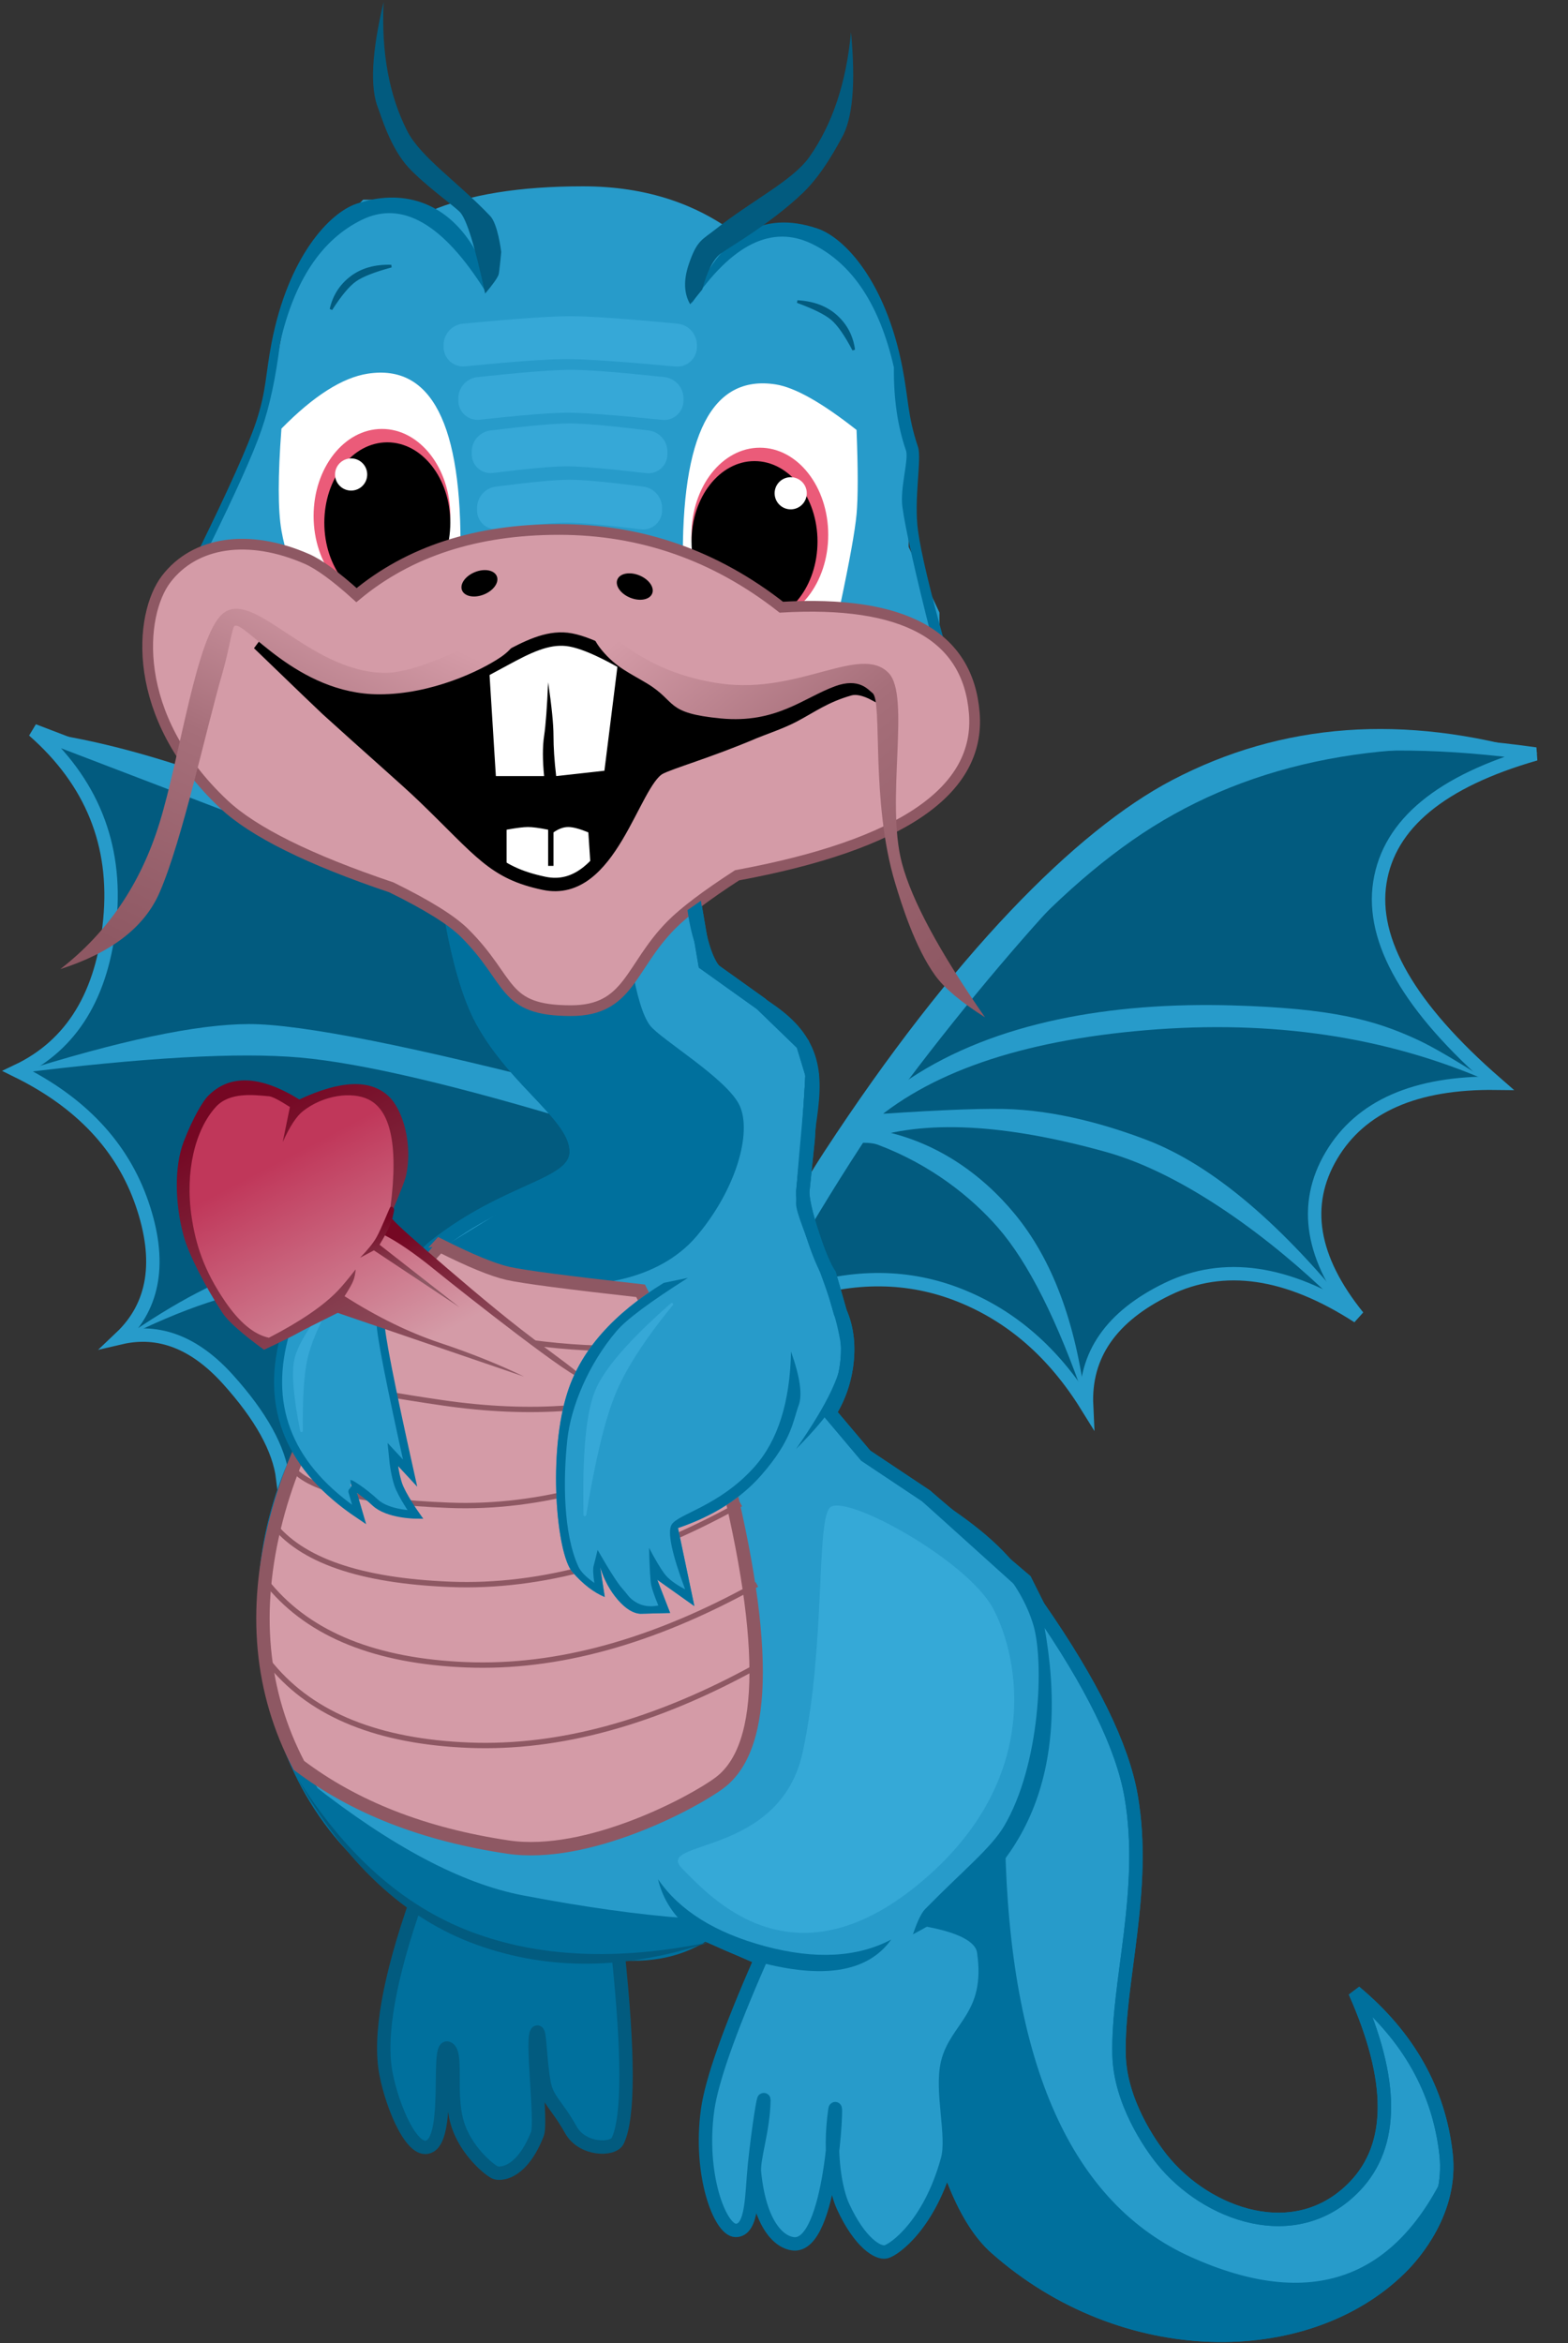 <?xml version="1.0" encoding="UTF-8"?>
<svg width="585px" height="874px" viewBox="0 0 585 874" version="1.1" xmlns="http://www.w3.org/2000/svg" xmlns:xlink="http://www.w3.org/1999/xlink">
    <rect x="0" y="0" width="585" height="874" fill="#333333" stroke="none"/>
    <!-- Generator: Sketch 43 (38999) - http://www.bohemiancoding.com/sketch -->
    <title>community</title>
    <desc>Created with Sketch.</desc>
    <defs>
        <linearGradient x1="24.764%" y1="9.918%" x2="77.084%" y2="100%" id="linearGradient-1">
            <stop stop-color="#D49BA7" offset="0%"></stop>
            <stop stop-color="#A66F7A" offset="44.791%"></stop>
            <stop stop-color="#8E5863" offset="100%"></stop>
        </linearGradient>
        <linearGradient x1="94.862%" y1="7.822%" x2="20.761%" y2="98.209%" id="linearGradient-2">
            <stop stop-color="#D49BA7" offset="0%"></stop>
            <stop stop-color="#A66F7A" offset="44.791%"></stop>
            <stop stop-color="#8E5863" offset="100%"></stop>
        </linearGradient>
        <linearGradient x1="25.23%" y1="24.273%" x2="65.587%" y2="81.712%" id="linearGradient-3">
            <stop stop-color="#C0375A" offset="0%"></stop>
            <stop stop-color="#D49BA7" offset="100%"></stop>
        </linearGradient>
        <linearGradient x1="22.429%" y1="12.112%" x2="62.584%" y2="76.808%" id="linearGradient-4">
            <stop stop-color="#750723" offset="0%"></stop>
            <stop stop-color="#8E5864" offset="100%"></stop>
        </linearGradient>
        <linearGradient x1="19.689%" y1="12.112%" x2="72.975%" y2="100%" id="linearGradient-5">
            <stop stop-color="#750723" offset="0%"></stop>
            <stop stop-color="#8E5864" offset="100%"></stop>
        </linearGradient>
        <linearGradient x1="23.339%" y1="12.112%" x2="62.168%" y2="76.808%" id="linearGradient-6">
            <stop stop-color="#750723" offset="0%"></stop>
            <stop stop-color="#8E5864" offset="100%"></stop>
        </linearGradient>
    </defs>
    <g id="Page-1" stroke="none" stroke-width="1" fill="none" fill-rule="evenodd">
        <g id="community" transform="translate(5, 0)">
            <g id="Group-4" transform="translate(310.5, 436) scale(-1, 1) translate(-310.5, -436) ">
                <path d="M348.5,89.5 C364.833,76.167 384.833,69.5 408.5,69.5 C432.167,69.5 451.167,72.583 465.5,78.75 L479.5,74.5 L490.5,74.5 L511.5,95 L519,115 L524,141 L528,157.5 L542,187.5 L552.5,207.5 L487,234 L275.5,243.5 L275.5,228.5 L287,204 L287,183.5 C286.584,166.953 287.25,154.119 289,145 C290.539,136.98 294.988,121.591 299.5,112 C302.864,104.849 306.417,102.606 308,100 C315.328,87.938 328.828,84.438 348.5,89.5 Z" id="Line-16" fill="#279BCA" fill-rule="nonzero"></path>
                <path d="M548,204 C538.114,183.954 531.614,169.454 528.5,160.5 C525.386,151.546 523.053,140.648 521.5,127.806 C516.167,104.602 506,89.333 491,82 C476,74.667 460.667,83.5 445,108.5 C446.241,100.37 447.741,94.87 449.5,92 C460.06,74.769 476.465,70.399 493,76 C503.168,79.444 518.448,95.766 524.667,127.806 C527,139.828 526.569,145.767 530.5,157.5 C533.483,166.404 540.65,182.404 552,205.5 L548,204 Z" id="Line" fill="#00709D" fill-rule="nonzero"></path>
                <path d="M363,237.5 C356.84,213.162 353.229,196.995 352.167,189 C351.226,181.915 354.657,171.325 353.5,168 C350.386,159.046 348.886,148.731 349,137.056 C343.667,113.685 333.5,98.333 318.5,91 C303.5,83.667 288.5,91.083 273.5,113.25 C284.167,87.583 299.833,78.25 320.5,85.25 C330.668,88.694 345.948,105.016 352.167,137.056 C354.5,149.078 354.069,155.017 358,166.75 C359.472,171.145 356.357,186.047 358,198 C359.124,206.176 362.457,220.176 368,240 L363,237.5 Z" id="Line" fill="#00709D" fill-rule="nonzero" transform="translate(320.75, 161.5) scale(-1, 1) translate(-320.75, -161.5) "></path>
                <path d="M613.5,272.5 C591.833,291.5 582.333,315 585,343 C587.667,371 599.167,389.833 619.5,399.5 C595.833,411.167 580.333,427.667 573,449 C565.667,470.333 568.333,487 581,499 C566.667,495.667 553.333,500.833 541,514.5 C528.667,528.167 521.833,540.5 520.5,551.5 L410,436 C409.61,425.793 410.11,419.293 411.5,416.5 C412.89,413.707 429.723,385.04 462,330.5 L613.5,272.5 Z" id="Line-23" stroke="#279BCA" stroke-width="5" fill="#025B7F" fill-rule="nonzero" stroke-linecap="square"></path>
                <path d="M407.5,407 C471.646,390.333 513.479,382 533,382 C552.521,382 581.687,388.167 620.5,400.5 C572.468,394.451 536.968,392.451 514,394.5 C491.032,396.549 455.532,404.882 407.5,419.5 L407.5,407 Z" id="Line-24" fill="#279BCA" fill-rule="nonzero"></path>
                <path d="M580.5,499.5 C559.924,485.25 543.257,476.583 530.5,473.5 C517.743,470.417 494.409,469.417 460.5,470.5 L465,481.5 C484.333,478.167 502.833,477.5 520.5,479.5 C538.167,481.5 558.167,488.167 580.5,499.5 Z" id="Line-25" fill="#279BCA" fill-rule="nonzero"></path>
                <path d="M457.5,332.5 C483.682,316.604 510.516,303.437 538,293 C565.484,282.563 590.151,275.896 612,273 C563.695,292.543 536.362,303.71 530,306.5 C523.638,309.29 495.138,322.957 444.5,347.5" id="Line-22" fill="#279BCA" fill-rule="nonzero"></path>
                <g id="Group-3" transform="translate(186.868, 400.75) rotate(16) translate(-186.868, -400.75) translate(23.868, 291.25)" fill-rule="nonzero">
                    <path d="M1.5,31.5 C38.167,31.5 61.167,41.5 70.5,61.5 C79.833,81.5 72.833,109.5 49.5,145.5 C78.334,136.844 100.501,139.844 116,154.5 C131.499,169.156 133.832,189.322 123,215 C143.667,191.333 165.5,181.5 188.5,185.5 C211.5,189.5 225.167,200.667 229.5,219 C235.833,196.667 247.167,179.167 263.5,166.5 C279.833,153.833 299.5,148 322.5,149 C324.864,140.627 320.03,130.96 308,120 C260.804,77.004 179.281,22.852 151,12.5 C111.906,-1.81 62.073,4.523 1.5,31.5 Z" id="Line-21" stroke="#279BCA" stroke-width="5" fill="#025B7F" stroke-linecap="square"></path>
                    <path d="M317.5,133.5 C255.833,74.5 201.667,37 155,21 C108.333,5 56.833,8.5 0.5,31.5 C44.5,3.5 89.167,-5.833 134.5,3.5 C174.205,11.675 231.201,43.73 297.5,101 C303.765,106.412 313.098,115.079 325.5,127 L317.5,133.5 Z" id="Line-17" fill="#279BCA"></path>
                    <path d="M52,144 C61.335,133.39 68.335,126.057 73,122 C86.568,110.201 100.813,101.707 136,90.5 C179.416,76.672 222.874,72.164 259,83.5 C264.502,85.226 271.335,89.56 279.5,96.5 C252.5,83.307 215.833,81.307 169.5,90.5 C123.167,99.693 84,117.526 52,144 Z" id="Line-18" fill="#279BCA"></path>
                    <path d="M281.5,101 L281.5,91.5 C256.948,96.643 239.448,100.809 229,104 C209.681,109.899 192.073,121.284 180.5,130 C159.539,145.787 140.539,174.287 123.5,215.5 C125.516,213.462 127.849,210.128 130.5,205.5 C145.446,179.401 169.907,146.324 196.5,130 C230.167,109.333 258.5,99.667 281.5,101 Z" id="Line-19" fill="#279BCA"></path>
                    <path d="M286,101 C282.031,101.738 279.197,102.738 277.5,104 C260.54,116.614 249.376,132.378 243,146 C235.667,161.667 231.167,185.5 229.5,217.5 C224.833,187.833 226.833,163 235.5,143 C243.307,124.983 256.79,108.131 276.5,98.5 C277.946,97.793 281.113,98.627 286,101 Z" id="Line-20" fill="#279BCA"></path>
                </g>
                <path d="M395.5,727.5 C391.414,766.118 391.414,789.784 395.5,798.5 C397.267,802.27 408.774,802.061 413,794.5 C418.247,785.112 421.807,783.364 423,777 C424.5,769 424.54,757.859 425.5,758 C428.07,758.378 423.762,791.576 425.5,796 C431.055,810.14 438.418,811.154 441,810.5 C442.66,810.08 452.439,802.48 455.5,791.5 C458.66,780.162 455.136,765.418 459,764 C463.084,762.502 458,796 465.5,800.5 C471.98,804.388 479.66,785.783 482,773.5 C484.667,759.5 480.833,737.833 470.5,708.5 C449.334,710.929 434.334,713.262 425.5,715.5 C416.666,717.738 406.666,721.738 395.5,727.5 Z" id="Line-14" stroke="#025B7F" stroke-width="5" fill="#00709D" fill-rule="nonzero" stroke-linecap="square"></path>
                <path d="M238.5,599.5 C218.722,627.95 207.222,651.45 204,670 C197.936,704.916 209.146,739.398 208.5,766.5 C208.086,783.888 196.949,799.948 192.5,805.5 C175.964,826.137 142.5,838.5 120.5,815.5 C105.833,800.167 105.833,776 120.5,743 C100.5,759.667 89.167,779.833 86.5,803.5 C84.117,824.651 98.397,840.968 103.5,846 C138.684,880.692 206.966,880.63 254.5,838.5 C265.742,828.536 274.409,807.536 280.5,775.5 L340,731.5 L363,721.5 C373.333,728.167 385.833,730.333 400.5,728 C415.167,725.667 438.167,719.333 469.5,709 C498.5,691.333 516.667,665 524,630 C531.333,595 526.333,562.333 509,532 L478,489.5 C473.506,476.99 468.839,468.824 464,465 C435.715,442.651 411,442.651 411,429.5 C411,416.349 433.211,404.093 446,381 C450.819,372.297 454.819,358.797 458,340.5 L367.5,333 L363,359.5 L342,374.5 L326.5,389.5 L323,401 L324.5,425 L326.5,444.5 C326.528,447.514 325.361,452.68 323,460 C320.639,467.32 318.472,472.486 316.5,475.5 L312.5,489.5 C310.103,494.986 309.27,501.153 310,508 C310.73,514.847 312.897,521.18 316.5,527 L303,543 L280.5,558 L243.5,589.5 L238.5,599.5 Z" id="Line-15" stroke="#00709D" stroke-width="5" fill="#279BCA" fill-rule="nonzero" stroke-linecap="square"></path>
                <path d="M370.5,715.5 C388.167,714.167 408.333,711.333 431,707 C453.667,702.667 479.833,688.833 509.5,665.5 C497.833,688.833 477.667,705.5 449,715.5 C429.612,722.263 410.321,728.098 392,728 C386.155,727.969 377.655,726.302 366.5,723 C366.004,720.931 366.004,719.431 366.5,718.5 C366.996,717.569 368.33,716.569 370.5,715.5 Z" id="Line-36" fill="#00709D" fill-rule="nonzero"></path>
                <path d="M390.5,359.5 C388.469,371.369 386.136,379.036 383.5,382.5 C379.546,387.697 354.5,402.5 350,412.511 C345.5,422.522 351.21,443.455 366,461 C380.79,478.545 406.663,480.207 417.5,478.5 C424.724,477.362 439.558,473.196 462,466 L414,436.5 L411.5,423.5 L426,405.5 L446,382.5 L456.5,352.5 L456.5,346 L390.5,359.5 Z" id="Line-31" fill="#00709D" fill-rule="nonzero"></path>
                <path d="M85.5,807.5 C104.833,850.5 136.833,862 181.5,842 C226.167,822 249.333,770.333 251,687 L295,732.5 L269,819.5 C238.667,860.167 201.5,876.833 157.5,869.5 C113.5,862.167 89.5,841.5 85.5,807.5 Z" id="Line-33" fill="#00709D" fill-rule="nonzero"></path>
                <path d="M238.5,599.5 C218.722,627.95 207.222,651.45 204,670 C197.936,704.916 209.146,739.398 208.5,766.5 C208.086,783.888 196.949,799.948 192.5,805.5 C175.964,826.137 142.5,838.5 120.5,815.5 C105.833,800.167 105.833,776 120.5,743 C100.5,759.667 89.167,779.833 86.5,803.5 C84.117,824.651 98.397,840.968 103.5,846 C138.684,880.692 206.966,880.63 254.5,838.5 C265.742,828.536 274.409,807.536 280.5,775.5 L340,731.5 L363,721.5 C379.333,728.167 398.667,729.333 421,725 C443.333,720.667 459.5,715.333 469.5,709 C498.5,691.333 516.667,665 524,630 C531.333,595 526.333,562.333 509,532 L478,489.5 C473.506,476.99 468.839,468.824 464,465 C435.715,442.651 411,442.651 411,429.5 C411,416.349 433.211,404.093 446,381 C450.819,372.297 454.819,358.797 458,340.5 L367.5,333 L363,359.5 L342,374.5 L326.5,389.5 L323,401 L324.5,425 L326.5,444.5 C326.528,447.514 325.361,452.68 323,460 C320.639,467.32 318.472,472.486 316.5,475.5 L312.5,489.5 C310.103,494.986 309.27,501.153 310,508 C310.73,514.847 312.897,521.18 316.5,527 L303,543 L280.5,558 L245,590 L238.5,599.5 Z" id="Line-15" stroke="#00709D" stroke-width="5" stroke-linecap="square"></path>
                <g id="Group-2" transform="translate(306, 143)" fill-rule="nonzero">
                    <path d="M6.561,82.885 L44.267,91.885 L65.215,67.885 C65.913,19.219 54.392,-3.281 30.651,0.385 C23.477,1.493 13.405,7.16 0.434,17.385 C-0.145,32.2 -0.145,42.7 0.434,48.885 C1.013,55.071 3.055,66.404 6.561,82.885 Z" id="Line-30" fill="#FFFFFF"></path>
                    <g id="Group" transform="translate(11, 24)">
                        <ellipse id="Oval" fill="#EB5B79" cx="25.5" cy="32.5" rx="25.5" ry="32.5"></ellipse>
                        <ellipse id="Oval" fill="#000000" cx="27.5" cy="35" rx="23.5" ry="30"></ellipse>
                        <circle id="Oval" fill="#FFFFFF" cx="14" cy="17" r="6"></circle>
                    </g>
                </g>
                <path d="M361.5,724.5 C392.167,734.833 421,735.167 448,725.5 C475,715.833 497.5,694.833 515.5,662.5 C497.5,691.5 475.833,710.833 450.5,720.5 C425.167,730.167 395.5,731.5 361.5,724.5 Z" id="Line-37" fill="#025B7F" fill-rule="nonzero"></path>
                <path d="M385.977,181.519 C399.276,179.804 408.451,178.946 413.5,178.946 C418.549,178.946 427.724,179.804 441.023,181.519 L441.023,181.519 C445.013,182.034 448,185.431 448,189.453 L448,190.446 C448,194.305 444.872,197.433 441.013,197.433 C440.709,197.433 440.406,197.413 440.105,197.374 C427.755,195.755 419.22,194.946 414.5,194.946 C409.71,194.946 400.514,195.78 386.911,197.447 L386.911,197.447 C383.045,197.921 379.526,195.171 379.052,191.304 C379.017,191.019 379,190.733 379,190.446 L379,189.453 C379,185.431 381.987,182.034 385.977,181.519 Z" id="Rectangle" fill="#36A8D7" fill-rule="nonzero"></path>
                <path d="M384.029,160.562 C398.29,158.818 408.114,157.946 413.5,157.946 C418.886,157.946 428.71,158.818 442.971,160.562 L442.971,160.562 C446.984,161.053 450,164.46 450,168.503 L450,169.446 C450,173.333 446.849,176.483 442.963,176.483 C442.672,176.483 442.382,176.465 442.094,176.429 C428.787,174.774 419.608,173.946 414.558,173.946 C409.438,173.946 399.559,174.797 384.921,176.499 L384.921,176.499 C381.025,176.952 377.5,174.161 377.048,170.266 C377.016,169.994 377,169.72 377,169.446 L377,168.503 C377,164.46 380.016,161.053 384.029,160.562 Z" id="Rectangle" fill="#36A8D7" fill-rule="nonzero"></path>
                <path d="M378.149,140.662 C395.067,138.852 406.684,137.946 413,137.946 C419.316,137.946 430.933,138.852 447.851,140.662 L447.851,140.662 C451.917,141.098 455,144.528 455,148.617 L455,149.446 C455,153.396 451.798,156.599 447.847,156.599 C447.588,156.599 447.329,156.585 447.071,156.556 C431.126,154.816 420.175,153.946 414.217,153.946 C408.19,153.946 396.43,154.837 378.94,156.618 L378.94,156.618 C374.979,157.022 371.441,154.138 371.037,150.177 C371.012,149.934 371,149.69 371,149.446 L371,148.617 C371,144.528 374.083,141.098 378.149,140.662 Z" id="Rectangle" fill="#36A8D7" fill-rule="nonzero"></path>
                <path d="M373.238,120.739 C392.708,118.877 406.045,117.946 413.25,117.946 C420.455,117.946 433.792,118.877 453.262,120.739 L453.262,120.739 C457.366,121.132 460.5,124.579 460.5,128.703 L460.5,129.446 C460.5,133.444 457.259,136.686 453.26,136.686 C453.025,136.686 452.791,136.674 452.557,136.651 C434.089,134.848 421.443,133.946 414.62,133.946 C407.726,133.946 394.171,134.866 373.952,136.707 L373.952,136.707 C369.942,137.072 366.395,134.117 366.03,130.107 C366.01,129.887 366,129.667 366,129.446 L366,128.703 C366,124.579 369.134,121.132 373.238,120.739 Z" id="Rectangle" fill="#36A8D7" fill-rule="nonzero"></path>
                <g id="Group-2" transform="translate(488, 185) scale(-1, 1) translate(-488, -185) translate(454, 139)" fill-rule="nonzero">
                    <path d="M9.127,82.885 L46.833,91.885 L67.781,67.885 C68.479,19.219 56.958,-3.281 33.217,0.385 C23.738,1.849 12.999,8.683 1,20.885 C-0.333,38.552 -0.333,51.219 1,58.885 C2.333,66.552 5.042,74.552 9.127,82.885 Z" id="Line-30" fill="#FFFFFF"></path>
                    <g id="Group" transform="translate(13, 21)">
                        <ellipse id="Oval" fill="#EB5B79" cx="25.5" cy="32.5" rx="25.5" ry="32.5"></ellipse>
                        <ellipse id="Oval" fill="#000000" cx="27.5" cy="35" rx="23.5" ry="30"></ellipse>
                        <circle id="Oval" fill="#FFFFFF" cx="14" cy="17" r="6"></circle>
                    </g>
                </g>
                <path d="M334.5,226.5 C359.167,207.167 386.833,197.5 417.5,197.5 C448.167,197.5 473.333,205.667 493,222 C500.742,215.012 506.909,210.512 511.5,208.5 C533.306,198.945 553.36,202.067 564,216 C574.075,229.194 577.642,266.987 542.5,300 C531.5,310.333 510.667,320.667 480,331 C466.598,337.569 457.499,343.236 452.704,348 C434.746,365.844 439,377 413,377 C391.132,377 391.132,360.776 375.5,345 C370.67,340.125 362.503,333.959 351,326.5 C289.667,315.167 260.167,295 262.5,266 C264.833,237 288.833,223.833 334.5,226.5 Z" id="Line-2" stroke="#8E5863" stroke-width="4" fill="#D49BA7" fill-rule="nonzero" stroke-linecap="square"></path>
                <path d="M299.5,259 C303.361,256.968 306.528,256.302 309,257 C318.192,259.596 323.332,263.497 330,267 C334.738,269.489 341.867,271.878 344.5,273 C361.897,280.413 376.021,284.312 380,286.5 C390,292 398.234,334.714 423,329.5 C442,325.5 446.487,317.723 468,297 C474.452,290.785 488.318,278.772 504,264.5 C505.245,263.367 513.745,255.2 529.5,240 C522.747,243.779 517.58,246.779 514,249 C499.171,258.2 483.907,262.915 468,259 C443.473,252.963 429.42,236.855 414.5,238.5 C399.113,240.196 368.5,264.5 362,264.5 C356.732,264.5 346.986,268.798 333,265 C328.995,263.912 315.349,254.6 305.5,253 C302.964,252.588 300.964,254.588 299.5,259 Z" id="Line-3" fill="#000000" fill-rule="nonzero"></path>
                <path d="M357.5,540.5 C339.351,609.859 339.351,651.359 357.5,665 C367.366,672.415 406.78,693.426 436.5,689 C467.833,684.333 493.833,674.167 514.5,658.5 C528.833,631.167 531.667,600.667 523,567 C514.333,533.333 494,499.167 462,464.5 C450.633,470.223 442.133,473.723 436.5,475 C430.867,476.277 414.367,478.443 387,481.5 L357.5,540.5 Z" id="Line-28" stroke="#8E5863" stroke-width="5" fill="#D49BA7" fill-rule="nonzero" stroke-linecap="square"></path>
                <path d="M351,532 C389,553 424.833,562.833 458.5,561.5 C492.167,560.167 511.833,555.27 517.5,546.81" id="Line-35" stroke="#8E5863" stroke-width="2" stroke-linecap="square"></path>
                <path d="M373.966,509.304 C397.79,521.222 426.535,526.515 460.202,525.182 C493.868,523.848 510.738,521.443 510.81,517.965" id="Line-35" stroke="#8E5863" stroke-width="2" stroke-linecap="square" transform="translate(442.388, 517.343) rotate(-6) translate(-442.388, -517.343) "></path>
                <path d="M369.5,491.655 C383.236,498.809 406.937,501.719 440.604,500.385 C474.271,499.052 489.936,495.542 487.6,489.855" id="Line-35" stroke="#8E5863" stroke-width="2" stroke-linecap="square" transform="translate(428.664, 495.277) rotate(-7) translate(-428.664, -495.277) "></path>
                <path d="M278.5,716.5 C266.263,718.933 259.763,722.766 259,728 C255.5,752 269.295,756.084 272.5,769.5 C275.043,780.144 270.099,796.702 272.5,805.5 C279.159,829.901 292.404,839.274 295.5,840 C298.278,840.651 305.112,836.891 311.5,823 C313.984,817.598 316.984,804 314.5,787 C313.63,781.046 315.5,838.5 330,837 C335.126,836.47 342.467,830.249 344.5,810.5 C345.047,805.183 341.229,794.921 341,783.5 C340.951,781.049 343.035,793.371 344.5,807.5 C345.648,818.575 345.129,832 351.5,832 C357.317,832 365.356,811.259 362,787 C360.519,776.296 354.019,757.796 342.5,731.5" id="Line-13" stroke="#00709D" stroke-width="5" fill="#279BCA" fill-rule="nonzero" stroke-linecap="square"></path>
                <path d="M316,524 C311.122,532.651 304.622,540.151 296.5,546.5 C280.534,558.98 242.672,575.183 237,606 C227,660.333 242.833,698.5 284.5,720.5 C283.041,716.401 281.708,713.734 280.5,712.5 C266.81,698.513 255.865,689.71 251,681.5 C237.371,658.5 235.871,619.831 240,606 C250,572.5 294.5,552.5 302,545.5 C307,540.833 311.667,535.333 316,529" id="Line-11" stroke="#00709D" fill="#00709D" fill-rule="nonzero" stroke-linecap="square"></path>
                <path d="M369.5,339.5 L364.5,336 C362.763,349.404 360.263,357.737 357,361 C347.5,370.5 329,375.5 322.5,392 C316.376,407.544 324.506,424.338 324.5,449 C324.497,459.515 307.999,483.841 308,506.5 C308,515.208 315,526.541 329,540.5 C316.953,523.301 311.287,511.134 312,504 C314,484 329,455.468 329,449 C329,436 324.247,401.876 326,395.5 C327.192,391.165 330.743,384.787 338.75,378.5 C345.76,372.996 355.522,369.205 360.5,363.5 C365.049,358.287 368.049,350.287 369.5,339.5 Z" id="Line-10" fill="#00709D" fill-rule="nonzero"></path>
                <path d="M395.5,247.5 L400.5,287.5 L418.5,289.5 C419.167,283.833 419.5,278.833 419.5,274.5 C419.5,270.167 420.167,263.5 421.5,254.5 C421.902,263.849 422.402,270.516 423,274.5 C423.598,278.484 423.598,283.484 423,289.5 L441,289.5 L443.5,249.5 C433.833,241.833 425.5,238 418.5,238 C411.5,238 403.833,241.167 395.5,247.5 Z" id="Line-8" fill="#FFFFFF" fill-rule="nonzero"></path>
                <path d="M405.5,325.5 L406.5,310.5 C409.722,309.167 412.222,308.5 414,308.5 C415.778,308.5 417.611,309.167 419.5,310.5 L419.5,323 L421.5,323 L421.5,309.5 C424.833,308.833 427.333,308.5 429,308.5 C430.667,308.5 433.333,308.833 437,309.5 L437,324.5 C434,328.833 428.75,331 421.25,331 C413.75,331 408.5,329.167 405.5,325.5 Z" id="Line-9" fill="#FFFFFF" fill-rule="nonzero"></path>
                <path d="M299.5,259 C303.361,256.968 306.528,256.302 309,257 C318.192,259.596 323.332,263.497 330,267 C334.738,269.489 341.867,271.878 344.5,273 C361.897,280.413 376.021,284.312 380,286.5 C390,292 398.234,334.714 423,329.5 C442,325.5 446.487,317.723 468,297 C474.452,290.785 488.318,278.772 504,264.5 C505.245,263.367 513.745,255.2 529.5,240 C522.747,243.779 517.58,246.779 514,249 C499.171,258.2 483.907,262.915 468,259 C443.473,252.963 429.42,236.855 414.5,238.5 C399.113,240.196 368.5,264.5 362,264.5 C356.732,264.5 346.986,268.798 333,265 C328.995,263.912 315.349,254.6 305.5,253 C302.964,252.588 300.964,254.588 299.5,259 Z" id="Line-3" stroke="#000000" stroke-width="5" stroke-linecap="square"></path>
                <path d="M369,98.5 C365.957,89.531 364.053,89.512 359,85.5 C345.371,74.678 330.252,67.389 324,58.5 C315.431,46.316 310.264,30.816 308.5,12 C306.702,31.186 307.868,44.353 312,51.5 C313.363,53.857 318.866,64.706 326.5,72 C338.576,83.537 354.549,92.662 357,94.5 C359.842,96.631 362.175,101.131 364,108 L368.5,113.5 C370.862,109.479 371.029,104.479 369,98.5 Z" id="Line-6" fill="#025B7F" fill-rule="nonzero"></path>
                <path d="M490.86,90.374 C490.703,89.818 488.145,80.216 484.921,77.656 C471.292,66.835 456.172,59.545 449.921,50.656 C441.351,38.472 436.185,22.972 434.421,4.156 C432.622,23.343 433.789,36.509 437.921,43.656 C439.283,46.013 444.454,57.739 452.421,64.156 C459.158,69.583 470.972,75.839 473.423,77.677 C476.265,79.808 480.816,89.435 487.076,106.558 C489.391,102.911 490.716,100.369 491.053,98.93 C491.245,98.106 490.86,90.374 490.86,90.374 Z" id="Line-6" fill="#025B7F" fill-rule="nonzero" transform="translate(462.355, 55.357) scale(-1, 1) rotate(8) translate(-462.355, -55.357) "></path>
                <path d="M307.5,130.5 C308.167,125.5 310.333,121.333 314,118 C317.667,114.667 322.5,112.833 328.5,112.5 C322.207,114.798 317.874,116.965 315.5,119 C313.126,121.035 310.459,124.868 307.5,130.5 Z" id="Line-7" stroke="#025B7F" fill="#025B7F" fill-rule="nonzero" stroke-linecap="square"></path>
                <path d="M480.76,116.321 C481.427,111.321 483.594,107.154 487.26,103.821 C490.927,100.487 495.76,98.654 501.76,98.321 C495.468,100.619 491.135,102.786 488.76,104.821 C486.386,106.855 483.72,110.689 480.76,116.321 Z" id="Line-7" stroke="#025B7F" fill="#025B7F" fill-rule="nonzero" stroke-linecap="square" transform="translate(491.26, 107.321) scale(-1, 1) rotate(5) translate(-491.26, -107.321) "></path>
                <path d="M293.5,723.5 C306.167,730.167 321.833,731 340.5,726 C359.167,721 372.5,712.667 380.5,701 C376.833,716.333 363.5,726.833 340.5,732.5 C317.5,738.167 301.833,735.167 293.5,723.5 Z" id="Line-12" fill="#00709D" fill-rule="nonzero"></path>
                <path d="M430.5,230 C455.657,244.268 473.157,251.268 483,251 C511.095,250.235 531.558,219.172 543,229 C552.715,237.345 558.719,281.803 566.5,307 C573.5,329.667 585.833,347.833 603.5,361.5 C584.465,355.403 572.132,345.903 566.5,333 C557.952,313.416 549.19,272.249 543,251 C540.579,242.687 539.377,234.048 538.5,233.5 C534.86,231.225 515.479,259 484.5,259 C465,259 446.599,250.224 439,245 C433.934,241.517 431.101,236.517 430.5,230 Z" id="Line-5" fill="url(#linearGradient-1)" fill-rule="nonzero"></path>
                <path d="M405.5,229.5 C392.5,243.833 376.333,252.333 357,255 C327.799,259.028 305.062,240.222 294.5,251 C286.124,259.547 295.725,298.568 289.5,322 C285.796,335.943 275.463,355.11 258.5,379.5 C267.483,373.783 273.65,368.616 277,364 C284.65,353.459 289.658,337.231 292,329.5 C301.345,298.653 296.597,261.376 300.5,258.5 C302.119,257.307 305.443,252.67 314.5,256 C326.187,260.297 336.443,269.958 357,268 C378,266 373.292,261.827 384.5,255 C390.844,251.136 396.097,249.06 401.5,242.5 C405.102,238.126 406.435,233.793 405.5,229.5 Z" id="Line-4" fill="url(#linearGradient-2)" fill-rule="nonzero"></path>
                <path d="M316.5,562.5 C321.5,568.5 318,614 326.5,653.5 C335,693 382.259,686.092 371.5,697 C360.741,707.908 330.5,741.5 283.5,703 C236.5,664.5 245.752,618.197 255.5,600 C265.248,581.803 311.5,556.5 316.5,562.5 Z" id="Line-32" fill-opacity="0.48" fill="#46B8E6" fill-rule="nonzero"></path>
                <path d="M343.5,621.5 C381.5,642.5 417.333,652.333 451,651 C484.667,649.667 509.167,639.833 524.5,621.5" id="Line-35" stroke="#8E5863" stroke-width="2" stroke-linecap="square"></path>
                <path d="M344.5,591.5 C382.5,612.5 418.333,622.333 452,621 C485.667,619.667 510.167,609.833 525.5,591.5" id="Line-35" stroke="#8E5863" stroke-width="2" stroke-linecap="square"></path>
                <path d="M350.5,561.5 C388.5,582.5 424.333,592.333 458,591 C491.667,589.667 513.833,582 524.5,568" id="Line-35" stroke="#8E5863" stroke-width="2" stroke-linecap="square"></path>
                <ellipse id="Oval-2" fill="#000000" fill-rule="nonzero" transform="translate(447.131, 217.581) rotate(22) translate(-447.131, -217.581) " cx="447.131" cy="217.581" rx="7" ry="4.5"></ellipse>
                <ellipse id="Oval-2" fill="#000000" fill-rule="nonzero" transform="translate(389.176, 218.795) scale(-1, 1) rotate(22) translate(-389.176, -218.795) " cx="389.176" cy="218.795" rx="7" ry="4.5"></ellipse>
            </g>
            <g id="Group-9" transform="translate(190.5, 510) scale(-1, 1) translate(-190.5, -510) translate(59, 403)" fill-rule="nonzero">
                <path d="M169.5,64.5 C200.167,71.5 217.333,82 221,96 C228.005,122.745 218.671,144.745 193,162 C195.251,154.333 196.358,150.5 196.322,150.5 C196.267,150.5 191.721,153.087 187,157.5 C182.279,161.913 172,162 172,162 C172,162 177.136,154.742 178.5,150.5 C179.409,147.672 180.076,144.005 180.5,139.5 L174,146.5 C181.333,113.5 185,94.833 185,90.5 C185,86.167 179.833,77.5 169.5,64.5 Z" id="Line-27" stroke="#00709D" stroke-width="3" fill="#279BCA" stroke-linecap="round"></path>
                <path d="M187.391,95.933 C199.174,95.978 207.321,97.128 211.832,99.384 C216.343,101.639 222.765,107.773 231.098,117.786 C221.787,110.064 214.502,104.888 209.244,102.259 C203.987,99.63 196.702,97.521 187.391,95.933 Z" id="Line-34" stroke="#36A8D7" fill="#36A8D7" stroke-linecap="round" stroke-linejoin="round" transform="translate(209.244, 106.86) rotate(51) translate(-209.244, -106.86) "></path>
                <g id="Group-7" transform="translate(185.5, 57) scale(-1, 1) translate(-185.5, -57) translate(109, 0)">
                    <path d="M44,9.5 C32.279,3.147 23.112,2.147 16.5,6.5 C9.888,10.853 5.721,20.353 4,35 C3.098,49 4.765,59.428 9,66.283 C11.088,69.663 14.876,79.314 18.5,84 C20.985,87.213 26.318,92.046 34.5,98.5 L61,84 C76.91,90.471 88.577,94.971 96,97.5 C103.423,100.029 121.106,105.529 149.049,114 L153,112 C135.011,99.43 120.177,88.263 108.5,78.5 C96.823,68.737 87.656,59.904 81,52 C83.333,39.889 84.5,32.722 84.5,30.5 C84.5,28.278 82.794,21.278 79.381,9.5 L68,4 L55.025,4 L44,9.5 Z" id="Line-43" fill="url(#linearGradient-3)"></path>
                    <path d="M78,57.5 C83.289,60.17 89.622,64.504 97,70.5 C108.066,79.495 151.024,113.304 151.982,110.894 C152.484,109.631 142.269,102.887 129.307,92.818 C117.535,83.673 103.44,71.507 94.176,63.495 C74.714,46.659 83.247,52.301 81.5,51 C80.335,50.133 79.169,52.299 78,57.5 Z" id="Line-41" fill="url(#linearGradient-4)"></path>
                    <path d="M60.986,86.726 L130.5,110.5 C121.202,105.984 110.781,101.802 99.235,97.954 C87.69,94.106 75.792,88.294 63.542,80.518 C65.161,78.007 66.227,76.136 66.737,74.904 C67.248,73.671 67.567,72.201 67.696,70.492 C64.895,74.097 62.658,76.771 60.986,78.513 C55.595,84.125 47.043,89.954 35.328,96 C29.807,94.841 24.365,90.341 19,82.5 C10.953,70.739 8,61 6.5,51 C3.952,34.011 7.816,18.408 15.5,9.939 C20.663,4.249 29.678,5.445 35.328,5.929 C36.556,6.034 39.168,7.371 43.163,9.939 L40.494,22.964 C43.129,17.182 45.631,13.361 48,11.5 C55.752,5.411 66.36,4.1 72.5,7.132 C81.455,11.553 83.955,26.509 80,52 C83.899,42.982 86.066,37.482 86.5,35.5 C89.022,23.982 85.418,11.029 80,5.929 C73.183,-0.487 62.076,-0.086 46.678,7.132 C31.987,-1.958 20.595,-2.359 12.5,5.929 C10.831,7.637 7.029,13.74 3.5,22.964 C-0.025,32.178 0.252,46.007 3.5,58 C5.327,64.745 11.464,76.786 18,86.726 C20.082,89.892 25.248,94.483 33.5,100.5 C39.99,97.444 44.157,95.393 46,94.345 C47.843,93.298 52.839,90.758 60.986,86.726 Z" id="Line-38" fill="url(#linearGradient-5)"></path>
                    <path d="M109.902,81.147 L74.453,66.386 L69.902,70.076 C72.157,66.645 73.674,63.775 74.453,61.465 C75.621,58.001 77.059,50.124 77.327,49.472 C77.595,48.819 79.004,49.164 79.004,50.394 C79.004,50.933 79.112,53.437 78.285,57.16 C77.997,58.457 77.279,60.712 76.13,63.926 L109.902,81.147 Z" id="Line-39" fill="url(#linearGradient-6)" transform="translate(89.902, 65.147) rotate(11) translate(-89.902, -65.147) "></path>
                </g>
                <g id="Group-6" transform="translate(76.915, 137.012) rotate(41) translate(-76.915, -137.012) translate(18.915, 86.512)">
                    <path d="M11.5,7 L0.5,53 C4.167,62.333 7.833,68 11.5,70 C17,73 21.79,78.113 39,80.5 C50.473,82.091 62.64,80.258 75.5,75 L90,101 L94,84.5 L98.5,97 L107,90 C109,88.13 110,84.964 110,80.5 C110,76.036 109,71.536 107,67 L113,76.5 C115,72.5 116,67.5 116,61.5 C116,52.5 93.889,21.903 73,9.5 C59.074,1.231 41.241,-1.102 19.5,2.5 L11.5,7 Z" id="Line-26" fill="#279BCA"></path>
                    <path d="M11.5,7 C27.946,4.501 38.946,3.668 44.5,4.5 C60.599,6.912 75.994,14.653 85,23 C96.157,33.341 109.174,48.493 113,61.5 C113.574,63.45 113.407,66.284 112.5,70 C110.802,67.313 109.469,65.646 108.5,65 C107.531,64.354 105.864,63.187 103.5,61.5 C105.209,70.139 106.043,75.806 106,78.5 C105.957,81.2 106.214,82.023 106,83.5 C105.465,87.187 103.465,90.021 100,92 C98.787,88.417 97.787,85.917 97,84.5 C96.213,83.083 93.379,79.416 88.5,73.5 C89.644,78.369 90.31,82.036 90.5,84.5 C90.69,86.964 90.023,90.131 88.5,94 C83.5,80.667 79.5,73.5 76.5,72.5 C72,71 58.5,79 39,76.5 C26,74.833 13.167,67 0.5,53 C4.167,62.333 7.833,68 11.5,70 C17,73 21.79,78.113 39,80.5 C50.473,82.091 62.64,80.258 75.5,75 L90,101 L94,84.5 L98.5,97 L107,90 C109,88.13 110,84.964 110,80.5 C110,76.036 109,71.536 107,67 L113,76.5 C115,72.5 116,67.5 116,61.5 C116,52.5 93.889,21.903 73,9.5 C59.074,1.231 41.241,-1.102 19.5,2.5 L11.5,7 Z" id="Line-26" fill="#00709D"></path>
                    <path d="M22.5,10.5 C42.99,10.578 57.156,12.578 65,16.5 C72.844,20.422 84.01,31.089 98.5,48.5 C82.309,35.071 69.643,26.071 60.5,21.5 C51.357,16.929 38.691,13.262 22.5,10.5 Z" id="Line-34" stroke="#36A8D7" fill="#36A8D7" stroke-linecap="round" stroke-linejoin="round"></path>
                </g>
            </g>
        </g>
    </g>
</svg>